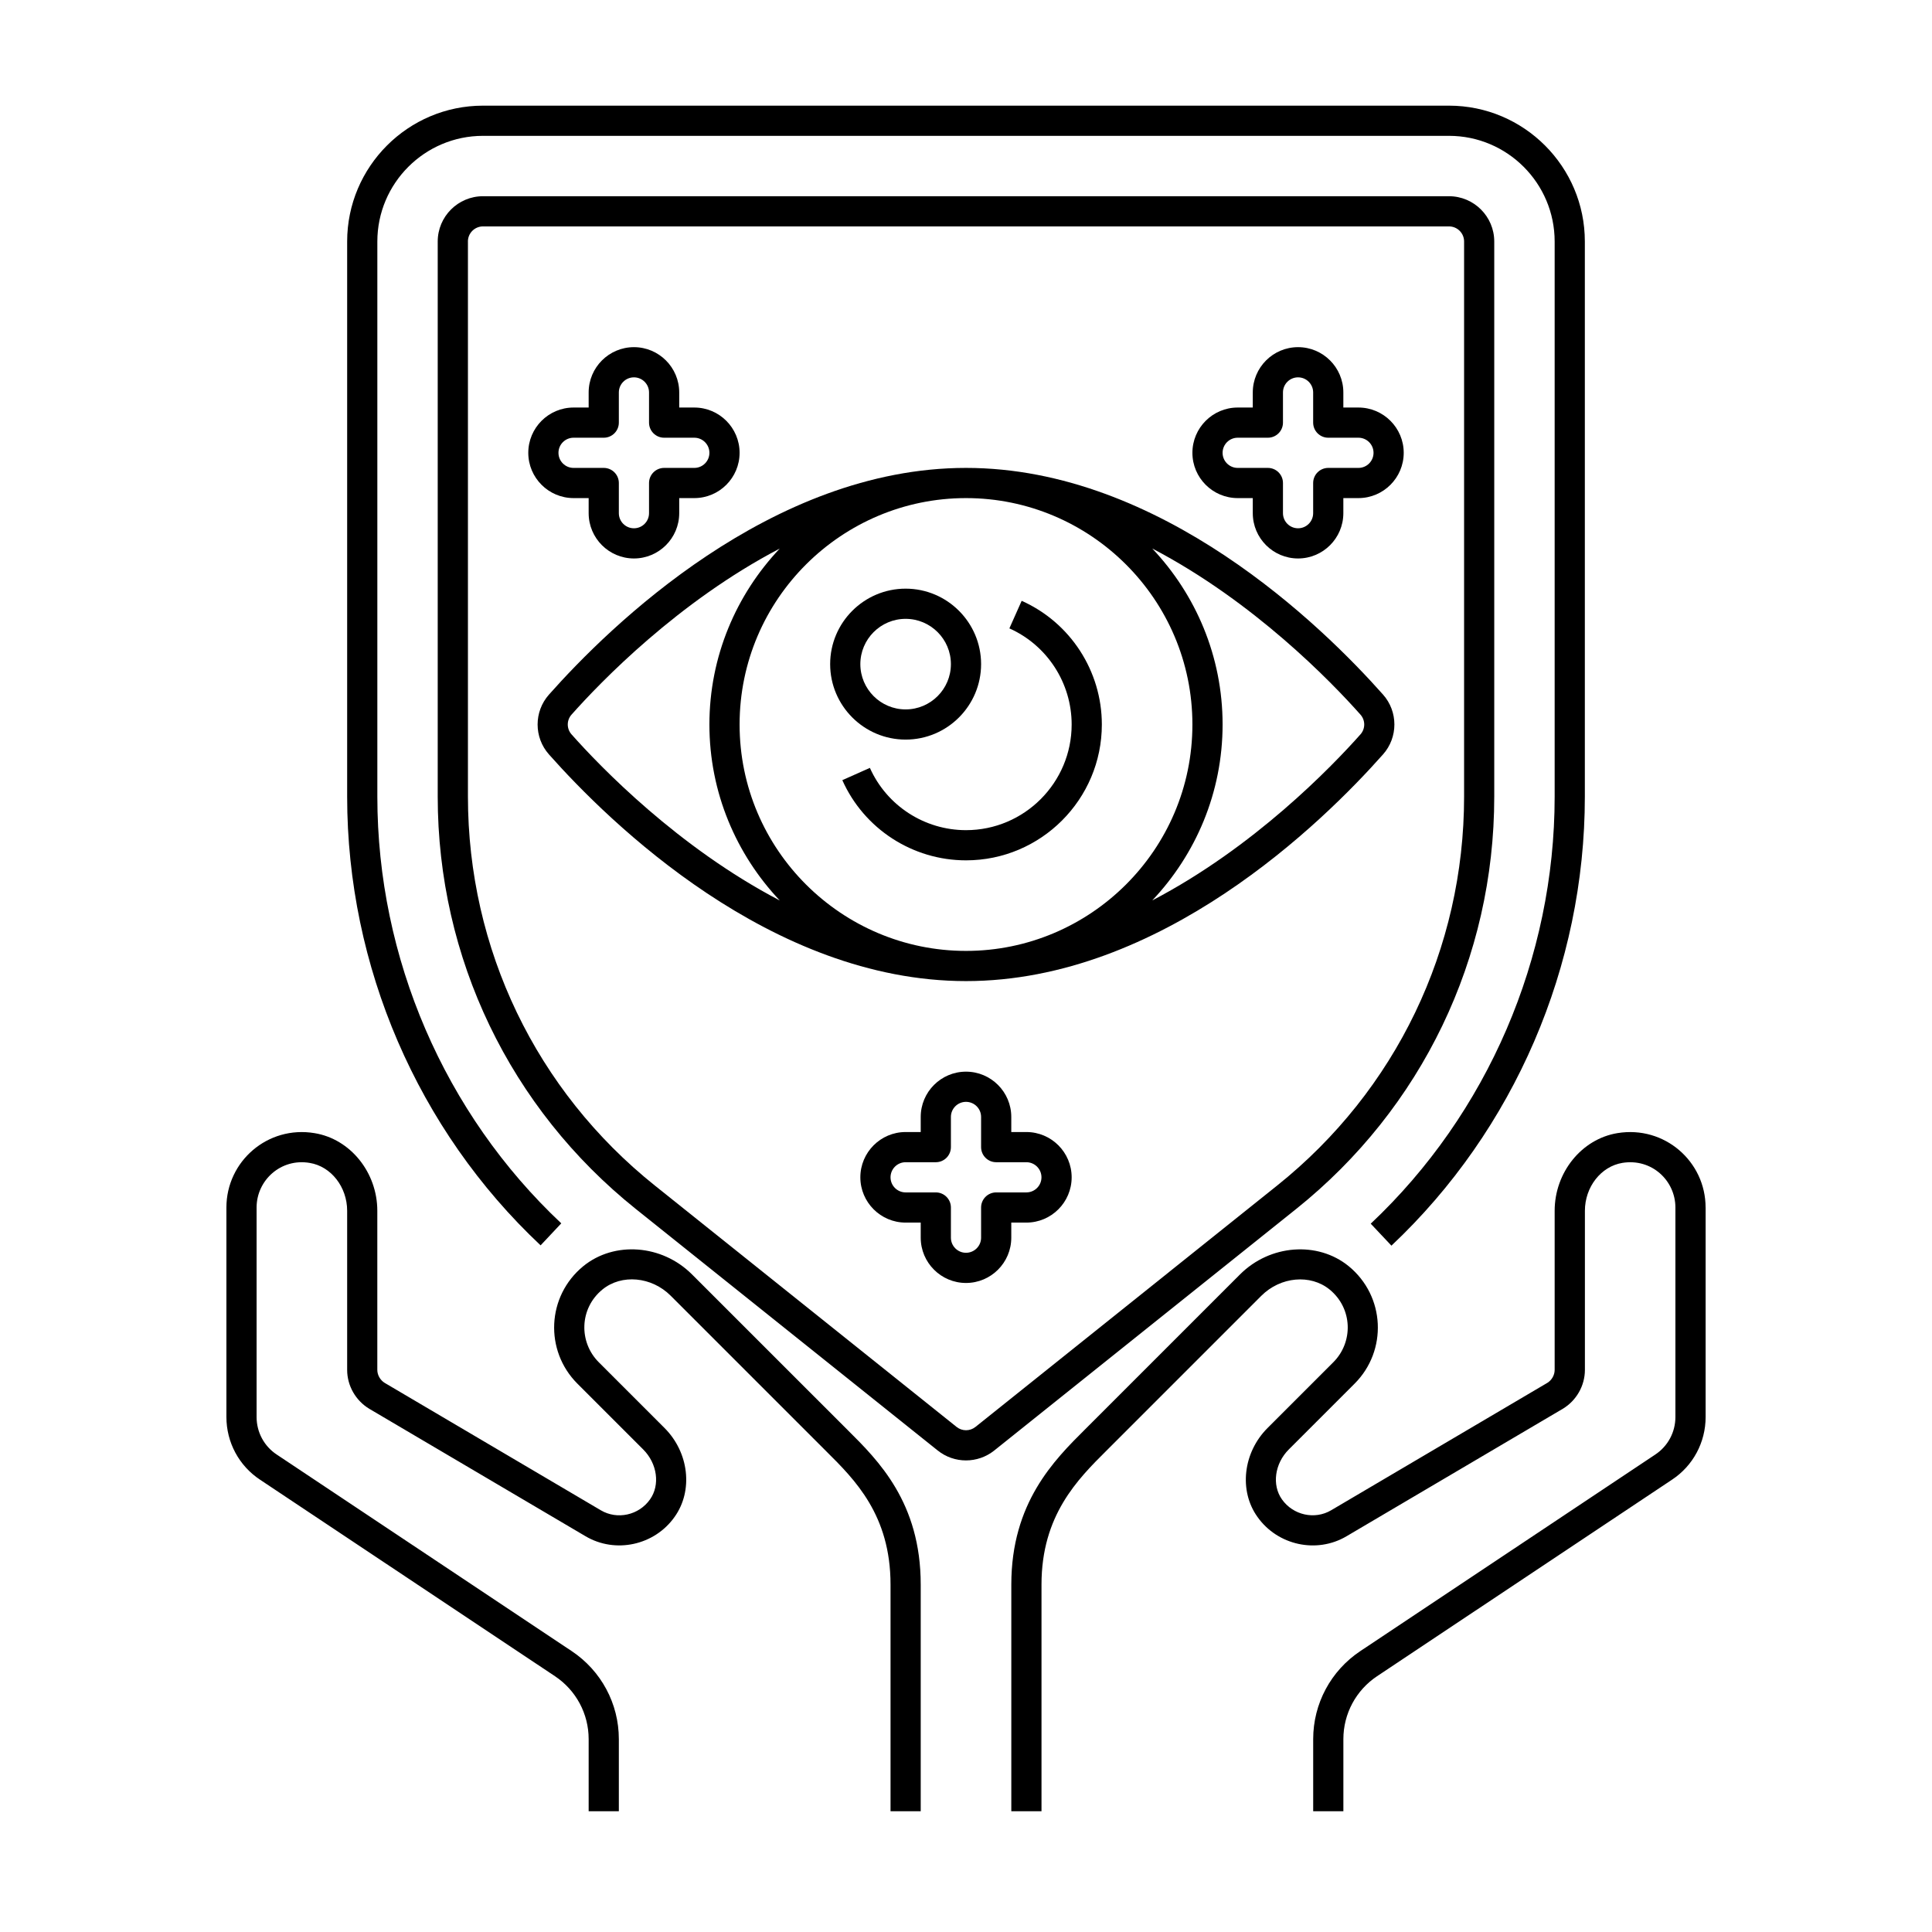 <?xml version="1.0" encoding="utf-8"?>
<!-- Generator: Adobe Illustrator 24.0.0, SVG Export Plug-In . SVG Version: 6.00 Build 0)  -->
<svg version="1.1" xmlns="http://www.w3.org/2000/svg" xmlns:xlink="http://www.w3.org/1999/xlink" x="0px" y="0px"
	 viewBox="0 0 64 64" enable-background="new 0 0 64 64" xml:space="preserve">
<g id="Grids" display="none">
	<g id="Grid_48_" display="inline">
		<g>
			<path fill="#FF0000" d="M51.9,4.1v55.8H12.1V4.1H51.9 M52,4H12v56h40V4L52,4z"/>
		</g>
		<g>
			<path fill="#4600F0" d="M59.9,12.1v39.8H4.1V12.1H59.9 M60,12H4v40h56V12L60,12z"/>
		</g>
		<g>
			<path fill="#F0C800" d="M55.9,8.1v47.8H8.1V8.1H55.9 M56,8H8v48h48V8L56,8z"/>
		</g>
		<g>
			<path fill="#00F096" d="M32,6.1c14.281,0,25.9,11.619,25.9,25.9S46.281,57.9,32,57.9S6.1,46.281,6.1,32S17.719,6.1,32,6.1 M32,6
				C17.641,6,6,17.641,6,32s11.641,26,26,26s26-11.641,26-26S46.359,6,32,6L32,6z"/>
		</g>
	</g>
</g>
<g id="Captions">
	<g>
	</g>
</g>
<g id="Icons">
	<g>
		<path d="M11.5,8v18.39c0,5.62,2.335,11.038,6.408,14.864l0.685-0.729C14.721,36.887,12.5,31.735,12.5,26.39V8
			c0-1.93,1.57-3.5,3.5-3.5h32c1.93,0,3.5,1.57,3.5,3.5v18.39c0,5.341-2.221,10.498-6.093,14.146l0.686,0.728
			c4.072-3.836,6.407-9.258,6.407-14.874V8c0-2.481-2.019-4.5-4.5-4.5H16C13.519,3.5,11.5,5.519,11.5,8z"/>
		<path d="M21.067,40.053l9.995,7.996c0.548,0.439,1.326,0.439,1.875,0l9.995-7.996c4.174-3.339,6.567-8.32,6.567-13.665V8
			c0-0.827-0.673-1.5-1.5-1.5H16c-0.827,0-1.5,0.673-1.5,1.5v18.388C14.5,31.733,16.894,36.714,21.067,40.053z M15.5,8
			c0-0.276,0.224-0.5,0.5-0.5h32c0.276,0,0.5,0.224,0.5,0.5v18.388c0,5.04-2.257,9.736-6.192,12.884l-9.995,7.997
			c-0.182,0.146-0.443,0.146-0.625,0l-9.995-7.996c-3.936-3.148-6.192-7.844-6.192-12.884V8z"/>
		<path d="M45.816,24.989c0.5-0.564,0.5-1.415,0-1.979C43.813,20.752,38.458,15.5,32,15.5s-11.813,5.252-13.816,7.511
			c-0.5,0.564-0.5,1.415,0,1.979C20.187,27.248,25.542,32.5,32,32.5S43.813,27.248,45.816,24.989z M24.5,24
			c0-4.161,3.392-7.5,7.5-7.5c4.115,0,7.5,3.347,7.5,7.5c0,4.161-3.392,7.5-7.5,7.5C27.885,31.5,24.5,28.153,24.5,24z
			 M45.068,23.674c0.165,0.186,0.165,0.466,0,0.652c-0.962,1.084-3.531,3.744-6.898,5.502c1.44-1.523,2.33-3.572,2.33-5.829
			s-0.89-4.305-2.33-5.829C41.537,19.93,44.107,22.59,45.068,23.674z M18.932,24.326c-0.165-0.186-0.165-0.466,0-0.652
			c0.962-1.084,3.531-3.744,6.898-5.502C24.39,19.695,23.5,21.743,23.5,24s0.89,4.305,2.33,5.829
			C22.463,28.07,19.893,25.41,18.932,24.326z"/>
		<path d="M36.5,24c0-1.769-1.042-3.377-2.656-4.097l-0.407,0.913C34.69,21.376,35.5,22.625,35.5,24c0,1.93-1.57,3.5-3.5,3.5
			c-1.375,0-2.624-0.81-3.184-2.063l-0.913,0.407C28.623,27.458,30.231,28.5,32,28.5C34.481,28.5,36.5,26.481,36.5,24z"/>
		<path d="M34,37.5h-0.5V37c0-0.827-0.673-1.5-1.5-1.5s-1.5,0.673-1.5,1.5v0.5H30c-0.827,0-1.5,0.673-1.5,1.5s0.673,1.5,1.5,1.5h0.5
			V41c0,0.827,0.673,1.5,1.5,1.5s1.5-0.673,1.5-1.5v-0.5H34c0.827,0,1.5-0.673,1.5-1.5S34.827,37.5,34,37.5z M34,39.5h-1
			c-0.276,0-0.5,0.224-0.5,0.5v1c0,0.276-0.224,0.5-0.5,0.5s-0.5-0.224-0.5-0.5v-1c0-0.276-0.224-0.5-0.5-0.5h-1
			c-0.276,0-0.5-0.224-0.5-0.5s0.224-0.5,0.5-0.5h1c0.276,0,0.5-0.224,0.5-0.5v-1c0-0.276,0.224-0.5,0.5-0.5s0.5,0.224,0.5,0.5v1
			c0,0.276,0.224,0.5,0.5,0.5h1c0.276,0,0.5,0.224,0.5,0.5S34.276,39.5,34,39.5z"/>
		<path d="M41,16.5h0.5V17c0,0.827,0.673,1.5,1.5,1.5s1.5-0.673,1.5-1.5v-0.5H45c0.827,0,1.5-0.673,1.5-1.5s-0.673-1.5-1.5-1.5h-0.5
			V13c0-0.827-0.673-1.5-1.5-1.5s-1.5,0.673-1.5,1.5v0.5H41c-0.827,0-1.5,0.673-1.5,1.5S40.173,16.5,41,16.5z M41,14.5h1
			c0.276,0,0.5-0.224,0.5-0.5v-1c0-0.276,0.224-0.5,0.5-0.5s0.5,0.224,0.5,0.5v1c0,0.276,0.224,0.5,0.5,0.5h1
			c0.276,0,0.5,0.224,0.5,0.5s-0.224,0.5-0.5,0.5h-1c-0.276,0-0.5,0.224-0.5,0.5v1c0,0.276-0.224,0.5-0.5,0.5s-0.5-0.224-0.5-0.5v-1
			c0-0.276-0.224-0.5-0.5-0.5h-1c-0.276,0-0.5-0.224-0.5-0.5S40.724,14.5,41,14.5z"/>
		<path d="M19,16.5h0.5V17c0,0.827,0.673,1.5,1.5,1.5s1.5-0.673,1.5-1.5v-0.5H23c0.827,0,1.5-0.673,1.5-1.5s-0.673-1.5-1.5-1.5h-0.5
			V13c0-0.827-0.673-1.5-1.5-1.5s-1.5,0.673-1.5,1.5v0.5H19c-0.827,0-1.5,0.673-1.5,1.5S18.173,16.5,19,16.5z M19,14.5h1
			c0.276,0,0.5-0.224,0.5-0.5v-1c0-0.276,0.224-0.5,0.5-0.5s0.5,0.224,0.5,0.5v1c0,0.276,0.224,0.5,0.5,0.5h1
			c0.276,0,0.5,0.224,0.5,0.5s-0.224,0.5-0.5,0.5h-1c-0.276,0-0.5,0.224-0.5,0.5v1c0,0.276-0.224,0.5-0.5,0.5s-0.5-0.224-0.5-0.5v-1
			c0-0.276-0.224-0.5-0.5-0.5h-1c-0.276,0-0.5-0.224-0.5-0.5S18.724,14.5,19,14.5z"/>
		<path d="M7.5,46.94c0,0.839,0.417,1.616,1.113,2.076l9.77,6.51c0.7,0.466,1.117,1.246,1.117,2.084V60h1v-2.39
			c0-1.173-0.584-2.264-1.563-2.916l-9.771-6.511C8.749,47.907,8.5,47.443,8.5,46.94V40c0-0.9,0.802-1.64,1.759-1.477
			c0.708,0.115,1.241,0.797,1.241,1.586v5.27c0,0.524,0.281,1.018,0.736,1.291l7.159,4.219c0.988,0.585,2.286,0.304,2.952-0.64
			c0.621-0.869,0.477-2.134-0.333-2.944l-2.18-2.18c-0.661-0.661-0.649-1.778,0.123-2.409c0.635-0.518,1.628-0.427,2.26,0.206
			l5.156,5.156c0.948,0.941,2.127,2.113,2.127,4.411V60h1v-7.51c0-2.714-1.4-4.105-2.423-5.121l-5.154-5.153
			c-0.991-0.991-2.572-1.11-3.6-0.273c-1.216,0.995-1.288,2.8-0.197,3.891l2.18,2.18c0.469,0.468,0.566,1.18,0.225,1.658
			c-0.37,0.522-1.083,0.68-1.628,0.358l-7.156-4.218c-0.15-0.09-0.248-0.26-0.248-0.432v-5.27c0-1.273-0.894-2.38-2.078-2.573
			C8.867,37.277,7.5,38.472,7.5,40V46.94z"/>
		<path d="M56.5,40c0-1.524-1.36-2.72-2.92-2.464c-1.186,0.194-2.08,1.3-2.08,2.574v5.27c0,0.172-0.097,0.341-0.244,0.43
			l-7.161,4.22c-0.542,0.32-1.257,0.164-1.628-0.36c-0.339-0.476-0.242-1.188,0.227-1.656l2.18-2.18
			c1.091-1.091,1.018-2.896-0.198-3.891c-1.028-0.837-2.608-0.717-3.599,0.274l-5.126,5.126c-1.034,1.029-2.45,2.439-2.45,5.147V60
			h1v-7.51c0-2.292,1.195-3.483,2.156-4.439l5.128-5.128c0.633-0.632,1.625-0.723,2.26-0.206c0.769,0.629,0.788,1.744,0.123,2.409
			l-2.18,2.18c-0.81,0.81-0.954,2.075-0.334,2.942c0.667,0.945,1.964,1.227,2.952,0.642l7.163-4.222
			c0.452-0.271,0.733-0.765,0.733-1.289v-5.27c0-0.789,0.533-1.471,1.242-1.587C54.718,38.364,55.5,39.112,55.5,40v6.94
			c0,0.503-0.249,0.967-0.667,1.244l-9.77,6.51c-0.979,0.652-1.562,1.743-1.562,2.916V60h1v-2.39c0-0.838,0.417-1.618,1.117-2.084
			l9.769-6.509c0.698-0.461,1.114-1.238,1.114-2.077V40z"/>
		<path d="M30,24.5c1.378,0,2.5-1.122,2.5-2.5s-1.122-2.5-2.5-2.5s-2.5,1.122-2.5,2.5S28.622,24.5,30,24.5z M30,20.5
			c0.827,0,1.5,0.673,1.5,1.5s-0.673,1.5-1.5,1.5s-1.5-0.673-1.5-1.5S29.173,20.5,30,20.5z"/>
	</g>
</g>
</svg>
